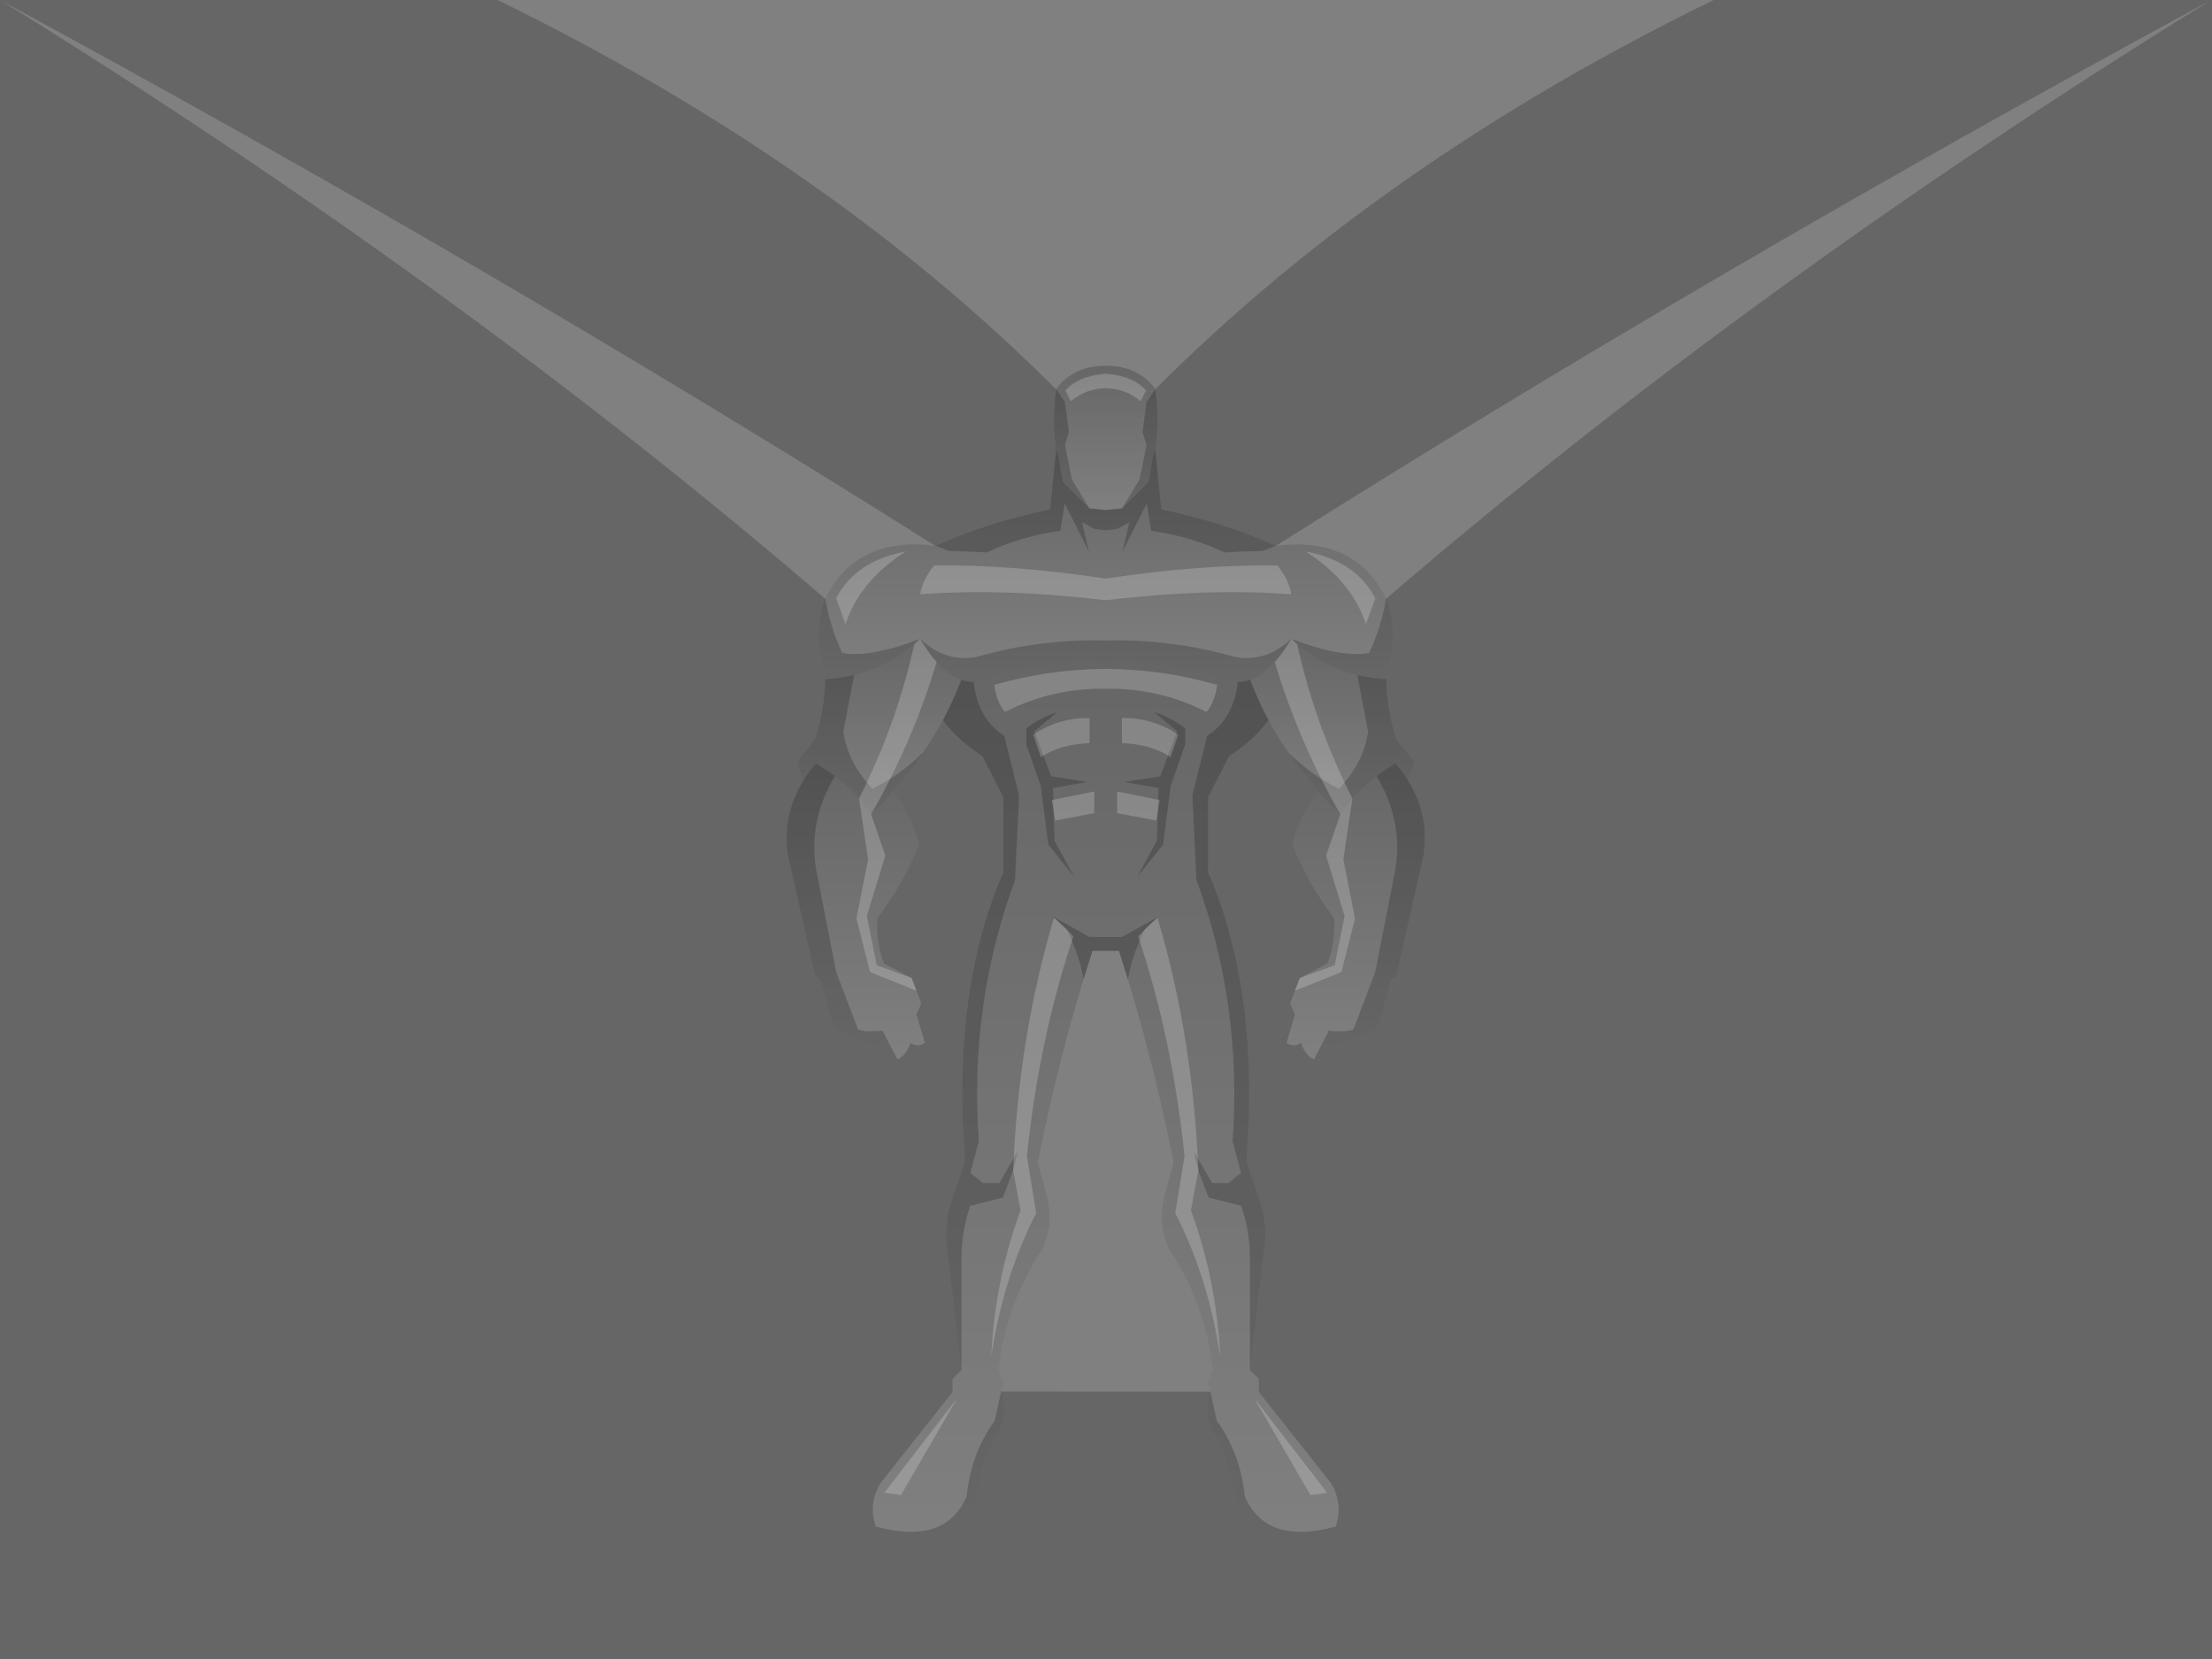 <?xml version="1.0" encoding="UTF-8" standalone="no"?>
<svg xmlns:xlink="http://www.w3.org/1999/xlink" height="600.0px" width="800.0px" xmlns="http://www.w3.org/2000/svg">
  <rect width="100%" height="100%" fill="#808080" stroke="none"/>
  <g transform="matrix(1.0, 0.0, 0.0, 1.0, 0.0, 0.0)">
    <path d="M382.0 162.15 L381.4 158.2 381.2 154.1 381.2 153.65 Q381.25 144.85 381.95 140.75 L382.9 139.5 Q389.1 132.25 399.9 132.3 410.7 132.25 416.9 139.5 L417.85 140.75 Q418.55 144.85 418.6 153.65 L418.6 154.1 418.4 158.2 417.8 162.15 417.55 163.25 417.05 165.05 415.4 174.3 405.8 183.85 399.9 184.45 394.0 183.85 384.4 174.3 382.75 165.05 382.25 163.25 382.0 162.15" fill="url(#gradient0)" fill-rule="evenodd" stroke="none"/>
    <path d="M417.8 162.15 L420.0 184.25 Q442.0 188.7 461.45 197.4 490.1 193.8 501.35 216.5 506.1 228.55 501.35 245.65 480.95 244.5 467.05 231.05 459.85 243.2 452.15 245.9 447.65 247.4 443.05 245.75 420.85 239.7 399.9 240.0 378.95 239.7 356.75 245.75 352.15 247.4 347.65 245.9 339.95 243.2 332.75 231.05 318.85 244.5 298.45 245.65 293.7 228.55 298.45 216.5 309.7 193.8 338.35 197.4 357.8 188.7 379.8 184.25 L382.0 162.15 382.25 163.25 382.75 165.05 384.4 174.3 394.0 183.85 399.9 184.45 405.8 183.85 415.4 174.3 417.05 165.05 417.55 163.25 417.8 162.15" fill="url(#gradient1)" fill-rule="evenodd" stroke="none"/>
    <path d="M501.35 245.65 Q501.55 256.45 504.95 267.25 L511.6 275.65 509.3 282.4 Q507.35 279.2 504.7 276.1 491.95 283.7 484.75 294.5 L477.0 286.25 Q466.1 273.9 458.8 260.5 455.0 253.3 452.15 245.9 459.85 243.2 467.05 231.05 480.95 244.5 501.35 245.65" fill="url(#gradient2)" fill-rule="evenodd" stroke="none"/>
    <path d="M458.8 260.5 Q453.1 268.0 444.5 273.5 L436.9 288.4 436.9 315.3 Q452.65 351.8 451.75 400.4 L451.75 400.9 451.55 407.1 450.8 420.0 455.4 433.6 Q458.65 442.45 457.1 452.8 L452.05 495.55 455.3 498.7 455.3 503.45 481.4 536.45 Q485.95 544.15 482.9 552.6 L478.45 560.0 461.5 560.0 453.95 553.6 Q446.8 545.65 445.45 536.3 443.8 526.25 438.6 517.85 435.9 513.1 436.8 506.8 L436.8 506.5 437.75 503.3 436.9 499.85 438.65 495.55 Q436.25 472.25 422.9 451.85 418.7 443.05 421.0 433.3 L424.45 420.35 421.7 407.1 Q414.55 374.4 404.7 343.9 L395.1 343.9 Q385.25 374.4 378.1 407.1 L375.35 420.35 378.8 433.3 Q381.1 443.05 376.9 451.85 363.55 472.25 361.15 495.55 L362.9 499.85 362.05 503.3 363.0 506.5 363.0 506.8 Q363.9 513.1 361.2 517.85 356.0 526.25 354.35 536.3 353.0 545.65 345.85 553.6 L338.3 560.0 321.35 560.0 316.9 552.6 Q313.85 544.15 318.4 536.45 L344.5 503.45 344.5 498.7 347.75 495.55 342.7 452.8 Q341.15 442.45 344.4 433.6 L349.0 420.0 348.25 407.1 348.05 400.9 348.05 400.4 Q347.15 351.8 362.9 315.3 L362.9 288.4 355.3 273.5 Q346.7 268.0 341.0 260.5 344.8 253.3 347.65 245.9 352.15 247.4 356.75 245.75 378.95 239.7 399.9 240.0 420.85 239.7 443.05 245.75 447.65 247.4 452.15 245.9 455.0 253.3 458.8 260.5" fill="url(#gradient3)" fill-rule="evenodd" stroke="none"/>
    <path d="M509.3 282.4 Q517.0 294.9 514.85 309.25 L505.0 353.0 503.05 354.25 498.4 372.0 481.8 380.05 480.1 382.0 Q473.95 386.05 470.5 377.2 467.9 378.9 465.3 377.2 L468.35 366.8 466.6 362.9 470.1 353.7 480.1 348.5 Q481.1 345.9 481.7 343.2 L482.1 341.0 Q482.75 336.7 482.5 332.15 472.8 318.95 467.45 305.65 469.6 295.4 477.0 286.25 L484.75 294.5 Q491.95 283.7 504.7 276.1 507.35 279.2 509.3 282.4" fill="url(#gradient4)" fill-rule="evenodd" stroke="none"/>
    <path d="M341.0 260.5 Q333.7 273.9 322.8 286.25 L315.05 294.5 Q307.85 283.7 295.1 276.1 292.45 279.2 290.5 282.4 L288.2 275.65 294.85 267.25 Q298.25 256.45 298.45 245.65 318.85 244.5 332.75 231.05 339.95 243.2 347.65 245.9 344.8 253.3 341.0 260.5" fill="url(#gradient5)" fill-rule="evenodd" stroke="none"/>
    <path d="M322.8 286.25 Q330.2 295.4 332.35 305.65 327.0 318.95 317.3 332.15 317.05 336.7 317.7 341.0 L318.1 343.2 Q318.7 345.9 319.7 348.5 L329.7 353.7 333.2 362.9 331.45 366.8 334.5 377.2 Q331.9 378.9 329.3 377.2 325.85 386.05 319.7 382.0 L318.0 380.05 301.4 372.0 296.75 354.25 294.8 353.0 284.95 309.25 Q282.8 294.9 290.5 282.4 292.45 279.2 295.1 276.1 307.85 283.7 315.05 294.5 L322.8 286.25" fill="url(#gradient6)" fill-rule="evenodd" stroke="none"/>
    <path d="M800.0 0.0 L800.0 600.0 0.0 600.0 0.0 0.0 179.95 0.0 Q299.8 58.55 381.95 140.8 381.25 144.85 381.2 153.65 L381.2 153.9 381.2 154.1 381.4 158.2 382.05 162.25 379.8 184.25 Q357.8 188.7 338.35 197.4 L338.25 197.4 Q178.1 96.4 0.0 0.0 165.65 102.4 298.45 216.55 293.7 228.55 298.45 245.65 298.25 256.45 294.85 267.25 L288.2 275.65 290.5 282.4 Q282.8 294.9 284.95 309.25 L294.8 353.0 296.75 354.25 301.4 372.0 318.0 380.05 319.7 382.0 Q325.85 386.05 329.3 377.2 331.9 378.9 334.5 377.2 L331.45 366.8 333.2 362.9 329.7 353.7 319.7 348.5 Q318.7 345.9 318.1 343.2 L317.7 341.0 Q317.05 336.7 317.3 332.15 327.0 318.95 332.35 305.65 330.2 295.4 322.8 286.25 333.7 273.9 341.0 260.5 346.7 268.0 355.3 273.5 L362.9 288.4 362.9 315.3 Q347.15 351.8 348.05 400.4 L348.05 400.9 348.25 407.1 349.0 420.0 344.4 433.6 Q341.15 442.45 342.7 452.8 L347.75 495.55 344.5 498.7 344.5 503.45 318.4 536.45 Q313.85 544.15 316.9 552.6 L321.35 560.0 338.3 560.0 345.85 553.6 Q353.0 545.65 354.35 536.3 355.8 527.6 359.9 520.1 L361.2 517.85 Q363.9 513.1 363.0 506.8 L363.0 506.5 362.05 503.3 362.1 503.25 437.75 503.3 436.8 506.5 436.8 506.8 Q435.9 513.1 438.6 517.85 L439.95 520.1 Q444.0 527.6 445.45 536.3 446.8 545.65 453.95 553.6 L461.5 560.0 478.45 560.0 482.9 552.6 Q485.95 544.15 481.4 536.45 L455.3 503.45 455.3 498.7 452.05 495.55 457.1 452.8 Q458.65 442.45 455.4 433.6 L450.8 420.0 451.55 407.1 451.75 400.9 451.75 400.4 Q452.65 351.8 436.9 315.3 L436.9 288.4 444.5 273.5 Q453.1 268.0 458.8 260.5 466.1 273.9 477.0 286.25 469.6 295.4 467.45 305.65 472.8 318.95 482.5 332.15 482.75 336.7 482.1 341.0 L481.7 343.2 Q481.1 345.9 480.1 348.5 L470.1 353.7 466.6 362.9 468.35 366.8 465.3 377.2 Q467.9 378.9 470.5 377.2 473.95 386.05 480.1 382.0 L481.8 380.05 498.4 372.0 503.05 354.25 505.0 353.0 514.85 309.25 Q517.0 294.9 509.3 282.4 L511.6 275.65 504.95 267.25 Q501.55 256.45 501.35 245.65 506.1 228.55 501.35 216.5 634.1 102.35 799.7 0.0 621.6 96.4 461.45 197.4 442.0 188.7 420.0 184.25 L417.75 162.35 418.4 158.2 418.6 154.1 418.6 153.9 418.6 153.65 Q418.55 144.85 417.85 140.75 499.95 58.5 619.75 0.0 L799.7 0.0 800.0 0.0" fill="#000000" fill-opacity="0.2" fill-rule="evenodd" stroke="none"/>
    <path d="M385.15 145.4 L386.6 156.25 385.15 160.9 387.65 173.35 394.0 183.85 399.9 184.45 405.8 183.85 412.15 173.35 414.65 160.9 413.2 156.25 414.65 145.4 417.85 140.75 Q418.55 144.85 418.6 153.65 L418.6 153.9 418.6 154.1 418.4 158.2 417.75 162.35 420.0 184.25 Q442.0 188.7 461.45 197.4 L456.55 199.25 448.5 199.5 444.2 199.75 443.9 199.75 442.85 199.8 442.8 199.8 Q431.2 194.15 416.3 191.95 L414.75 182.05 405.95 199.55 408.45 188.85 404.1 191.25 399.9 191.8 395.7 191.25 391.35 188.85 393.85 199.55 385.05 182.05 383.5 191.95 Q368.55 194.15 356.95 199.8 L355.6 199.75 351.65 199.55 350.15 199.5 343.25 199.25 338.35 197.4 Q357.8 188.7 379.8 184.25 L382.05 162.25 381.4 158.2 381.2 154.1 381.2 153.9 381.2 153.65 Q381.25 144.85 381.95 140.75 L385.15 145.4 M467.05 231.05 Q459.85 243.2 452.15 245.9 455.0 253.3 458.8 260.5 453.1 268.0 444.5 273.5 L436.9 288.4 436.9 315.3 Q452.65 351.8 451.75 400.4 L451.75 400.9 451.55 407.1 450.8 420.0 455.4 433.6 Q458.65 442.45 457.1 452.8 L452.05 495.55 452.05 457.35 Q452.4 446.35 448.9 436.1 L437.1 433.1 433.4 423.35 431.75 416.45 438.4 427.9 444.25 427.9 448.85 424.2 445.8 412.75 Q449.3 363.2 432.7 318.25 L431.25 287.65 436.6 266.1 Q446.2 260.0 447.65 246.65 L444.95 246.3 443.05 245.75 Q420.85 239.7 399.9 240.0 378.95 239.7 356.75 245.75 L354.85 246.3 352.15 246.65 Q353.6 260.0 363.2 266.1 L368.55 287.65 367.1 318.25 Q350.5 363.2 354.0 412.75 L350.95 424.2 355.55 427.9 361.4 427.9 368.05 416.45 366.4 423.35 362.7 433.1 350.9 436.1 Q347.4 446.35 347.75 457.35 L347.75 495.55 342.7 452.8 Q341.15 442.45 344.4 433.6 L349.0 420.0 348.25 407.1 348.05 400.9 348.05 400.4 Q347.15 351.8 362.9 315.3 L362.9 288.4 355.3 273.5 Q346.7 268.0 341.0 260.5 344.8 253.3 347.65 245.9 339.95 243.2 332.75 231.05 341.85 239.55 352.95 237.65 375.85 231.05 399.9 231.65 423.95 231.05 446.85 237.65 457.95 239.55 467.05 231.05 485.0 237.95 495.2 236.15 499.45 227.0 501.35 216.5 506.1 228.55 501.35 245.65 501.55 256.45 504.95 267.25 L511.6 275.65 509.3 282.4 Q517.0 294.9 514.85 309.25 L505.0 353.0 503.05 354.25 498.4 372.0 481.8 380.05 480.1 382.0 Q477.4 383.75 475.25 383.1 L480.65 372.7 481.3 372.85 482.05 373.0 486.7 372.95 487.1 372.9 489.45 372.35 497.35 351.65 504.6 314.7 Q507.6 297.0 497.9 280.75 494.4 283.35 491.5 286.3 487.65 290.15 484.75 294.5 L480.55 290.15 477.0 286.25 Q470.95 279.4 466.0 272.2 475.15 281.1 484.35 285.2 493.25 275.6 494.8 264.6 L490.9 244.15 Q477.25 240.9 467.05 231.05 M298.45 245.65 Q293.7 228.55 298.45 216.5 300.35 227.0 304.6 236.15 314.8 237.95 332.75 231.05 322.55 240.9 308.9 244.15 L305.0 264.6 Q306.55 275.6 315.45 285.2 324.7 281.05 333.95 272.05 328.95 279.3 322.8 286.25 L319.3 290.15 315.05 294.5 Q312.15 290.15 308.35 286.3 305.4 283.35 301.95 280.7 292.2 297.0 295.2 314.7 L302.45 351.65 310.35 372.35 312.7 372.9 313.05 372.95 313.3 373.0 318.5 372.85 319.15 372.7 324.55 383.1 Q322.4 383.75 319.7 382.0 L318.0 380.05 301.4 372.0 296.75 354.25 294.8 353.0 284.95 309.25 Q282.8 294.9 290.5 282.4 L288.2 275.65 294.85 267.25 Q298.25 256.45 298.45 245.65 M404.7 343.9 L395.1 343.9 391.9 354.15 Q390.35 345.5 385.85 336.25 L380.65 331.4 394.0 338.85 405.8 338.85 419.15 331.4 413.95 336.25 Q409.45 345.5 407.9 354.15 L404.7 343.9 M380.15 280.75 L393.25 282.8 380.8 285.0 381.4 304.1 388.55 317.2 379.15 305.45 376.4 284.2 371.15 269.25 371.15 263.45 Q376.1 259.6 382.4 257.55 L374.1 264.45 380.15 280.75 M428.65 263.45 L428.65 269.25 423.4 284.2 420.65 305.45 411.25 317.2 418.4 304.1 419.0 285.0 406.55 282.8 419.65 280.75 425.7 264.45 417.45 257.55 Q423.7 259.6 428.65 263.45 M316.9 552.6 L316.75 552.1 Q341.95 558.95 349.6 541.2 351.2 525.5 359.75 513.85 L362.05 503.3 363.0 506.5 363.0 506.8 Q363.9 513.1 361.2 517.85 L359.9 520.1 Q355.8 527.6 354.35 536.3 353.0 545.65 345.85 553.6 L338.3 560.0 321.35 560.0 316.9 552.6 M436.8 506.5 L437.75 503.3 440.05 513.85 Q448.6 525.5 450.2 541.2 457.85 558.95 483.1 552.1 L482.9 552.6 478.45 560.0 461.5 560.0 453.95 553.6 Q446.8 545.65 445.45 536.3 444.0 527.6 439.95 520.1 L438.6 517.85 Q435.9 513.1 436.8 506.8 L436.8 506.5" fill="#000000" fill-opacity="0.2" fill-rule="evenodd" stroke="none"/>
    <path d="M399.9 140.4 Q392.65 140.55 387.25 145.15 L385.35 141.25 Q389.75 136.0 399.9 135.15 410.05 136.0 414.45 141.25 L412.55 145.15 Q407.15 140.55 399.9 140.4 M467.0 214.95 Q437.6 212.65 399.9 217.05 362.2 212.65 332.8 214.95 333.65 209.7 337.8 204.5 365.55 204.1 399.9 209.25 434.25 204.1 462.0 204.5 466.15 209.7 467.0 214.95 M440.2 247.7 Q439.4 253.85 436.35 257.5 419.2 248.75 399.9 249.1 380.6 248.75 363.45 257.5 360.4 253.85 359.6 247.7 379.15 242.05 399.9 241.9 420.65 242.05 440.2 247.7 M461.05 239.45 Q464.1 236.05 467.05 231.05 L469.15 233.0 Q475.45 261.7 489.1 288.8 L489.1 288.85 485.85 310.8 490.05 332.2 485.15 351.55 468.35 358.3 470.1 353.7 482.7 349.1 486.3 331.3 479.6 309.45 484.75 294.5 Q469.65 268.2 461.05 239.45 M426.15 265.65 L423.3 273.85 Q416.65 269.2 405.75 268.75 L405.75 259.7 Q416.5 259.45 426.15 265.65 M418.2 296.75 L404.05 294.1 404.05 286.25 419.4 289.35 418.2 296.75 M338.75 239.45 Q330.15 268.2 315.05 294.5 L320.2 309.45 313.5 331.3 317.1 349.1 329.7 353.7 331.45 358.3 314.65 351.55 309.75 332.2 313.95 310.8 310.7 288.85 310.7 288.8 Q324.35 261.7 330.65 233.0 L332.75 231.05 Q335.7 236.05 338.75 239.45 M381.2 331.9 Q384.95 335.2 388.2 338.65 375.7 376.05 371.4 418.2 L374.75 438.75 Q362.9 461.7 358.5 490.5 359.85 462.85 369.1 437.75 L366.4 423.35 Q368.4 374.7 381.2 331.9 M381.6 296.75 L380.4 289.35 395.75 286.25 395.75 294.1 381.6 296.75 M394.05 259.7 L394.05 268.75 Q383.15 269.2 376.5 273.85 L373.65 265.65 Q383.3 259.45 394.05 259.7 M418.6 331.9 Q431.4 374.7 433.4 423.35 L430.7 437.75 Q439.95 462.85 441.3 490.5 436.9 461.7 425.05 438.75 L428.4 418.2 Q424.1 376.05 411.65 338.65 414.85 335.2 418.6 331.9 M494.0 225.75 Q488.85 210.05 472.2 199.45 490.4 202.85 497.4 216.4 L494.0 225.75 M305.8 225.75 L302.4 216.4 Q309.4 202.85 327.6 199.45 310.95 210.05 305.8 225.75 M325.85 540.7 L319.8 539.9 346.25 505.6 325.85 540.7 M480.0 539.9 L473.95 540.7 453.55 505.6 480.0 539.9" fill="#ffffff" fill-opacity="0.2" fill-rule="evenodd" stroke="none"/>
  </g>
  <defs>
    <linearGradient gradientTransform="matrix(0.0, 0.032, -0.023, 0.0, 399.9, 158.35)" gradientUnits="userSpaceOnUse" id="gradient0" spreadMethod="pad" x1="-819.2" x2="819.2">
      <stop offset="0.0" stop-color="#000000" stop-opacity="0.2"/>
      <stop offset="1.0" stop-color="#000000" stop-opacity="0.0"/>
    </linearGradient>
    <linearGradient gradientTransform="matrix(0.0, 0.051, -0.127, 0.0, 399.95, 204.35)" gradientUnits="userSpaceOnUse" id="gradient1" spreadMethod="pad" x1="-819.2" x2="819.2">
      <stop offset="0.0" stop-color="#000000" stop-opacity="0.2"/>
      <stop offset="1.0" stop-color="#000000" stop-opacity="0.0"/>
    </linearGradient>
    <linearGradient gradientTransform="matrix(0.0, 0.039, -0.036, 0.0, 481.9, 262.75)" gradientUnits="userSpaceOnUse" id="gradient2" spreadMethod="pad" x1="-819.2" x2="819.2">
      <stop offset="0.0" stop-color="#000000" stop-opacity="0.2"/>
      <stop offset="1.0" stop-color="#000000" stop-opacity="0.0"/>
    </linearGradient>
    <linearGradient gradientTransform="matrix(0.0, 0.195, -0.103, 0.0, 399.9, 400.0)" gradientUnits="userSpaceOnUse" id="gradient3" spreadMethod="pad" x1="-819.2" x2="819.2">
      <stop offset="0.0" stop-color="#000000" stop-opacity="0.2"/>
      <stop offset="1.0" stop-color="#000000" stop-opacity="0.0"/>
    </linearGradient>
    <linearGradient gradientTransform="matrix(0.0, 0.065, -0.03, 0.0, 490.3, 329.65)" gradientUnits="userSpaceOnUse" id="gradient4" spreadMethod="pad" x1="-819.2" x2="819.2">
      <stop offset="0.0" stop-color="#000000" stop-opacity="0.2"/>
      <stop offset="1.0" stop-color="#000000" stop-opacity="0.0"/>
    </linearGradient>
    <linearGradient gradientTransform="matrix(0.0, 0.039, -0.036, 0.0, 317.95, 262.75)" gradientUnits="userSpaceOnUse" id="gradient5" spreadMethod="pad" x1="-819.2" x2="819.2">
      <stop offset="0.0" stop-color="#000000" stop-opacity="0.2"/>
      <stop offset="1.0" stop-color="#000000" stop-opacity="0.0"/>
    </linearGradient>
    <linearGradient gradientTransform="matrix(0.0, 0.065, -0.03, 0.0, 309.5, 329.65)" gradientUnits="userSpaceOnUse" id="gradient6" spreadMethod="pad" x1="-819.2" x2="819.2">
      <stop offset="0.0" stop-color="#000000" stop-opacity="0.2"/>
      <stop offset="1.0" stop-color="#000000" stop-opacity="0.0"/>
    </linearGradient>
  </defs>
</svg>
